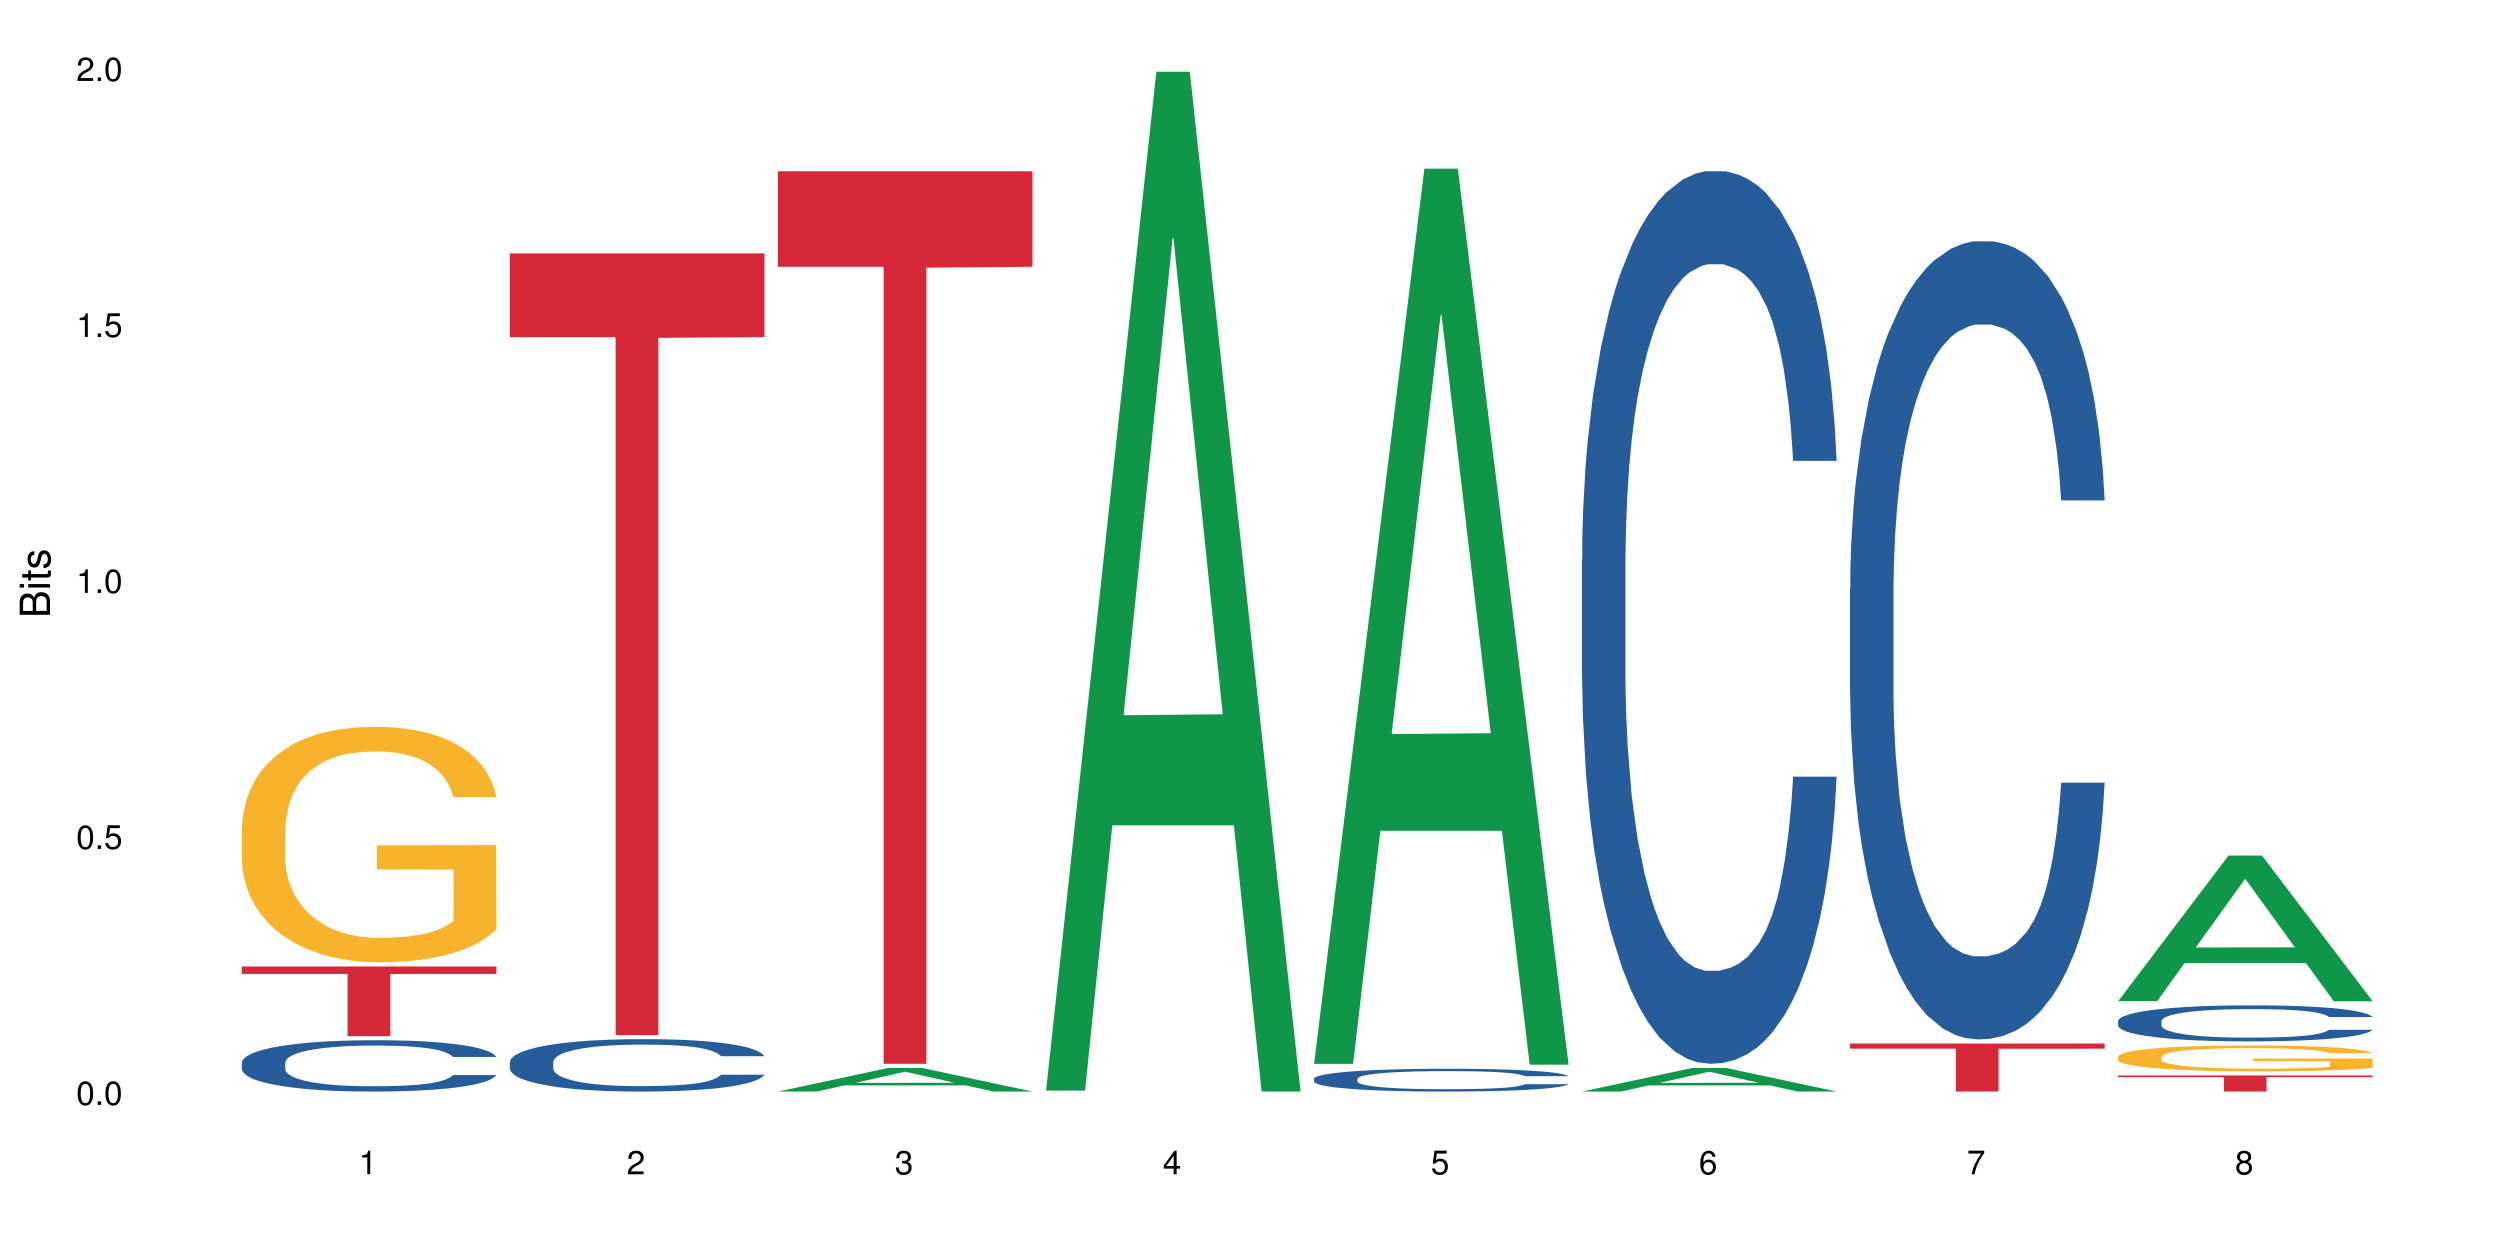 <?xml version="1.0" encoding="UTF-8"?>
<svg xmlns="http://www.w3.org/2000/svg" xmlns:xlink="http://www.w3.org/1999/xlink" width="720pt" height="360pt" viewBox="0 0 720 360" version="1.1">
<defs>
<g>
<symbol overflow="visible" id="glyph0-0">
<path style="stroke:none;" d=""/>
</symbol>
<symbol overflow="visible" id="glyph0-1">
<path style="stroke:none;" d="M 2.641 -6.797 C 2 -6.797 1.422 -6.531 1.078 -6.047 C 0.641 -5.453 0.406 -4.547 0.406 -3.297 C 0.406 -1 1.188 0.219 2.641 0.219 C 4.078 0.219 4.859 -1 4.859 -3.234 C 4.859 -4.562 4.656 -5.438 4.203 -6.047 C 3.844 -6.531 3.281 -6.797 2.641 -6.797 Z M 2.641 -6.047 C 3.547 -6.047 4 -5.125 4 -3.312 C 4 -1.375 3.562 -0.484 2.625 -0.484 C 1.734 -0.484 1.281 -1.422 1.281 -3.281 C 1.281 -5.141 1.734 -6.047 2.641 -6.047 Z M 2.641 -6.047 "/>
</symbol>
<symbol overflow="visible" id="glyph0-2">
<path style="stroke:none;" d="M 1.828 -1 L 0.828 -1 L 0.828 0 L 1.828 0 Z M 1.828 -1 "/>
</symbol>
<symbol overflow="visible" id="glyph0-3">
<path style="stroke:none;" d="M 4.562 -6.797 L 1.062 -6.797 L 0.547 -3.094 L 1.328 -3.094 C 1.719 -3.562 2.047 -3.734 2.578 -3.734 C 3.484 -3.734 4.062 -3.109 4.062 -2.094 C 4.062 -1.125 3.484 -0.531 2.578 -0.531 C 1.828 -0.531 1.375 -0.906 1.188 -1.672 L 0.328 -1.672 C 0.453 -1.109 0.547 -0.844 0.75 -0.594 C 1.125 -0.078 1.828 0.219 2.594 0.219 C 3.969 0.219 4.922 -0.781 4.922 -2.219 C 4.922 -3.562 4.031 -4.484 2.719 -4.484 C 2.25 -4.484 1.859 -4.359 1.469 -4.062 L 1.734 -5.969 L 4.562 -5.969 Z M 4.562 -6.797 "/>
</symbol>
<symbol overflow="visible" id="glyph0-4">
<path style="stroke:none;" d="M 2.484 -4.844 L 2.484 0 L 3.328 0 L 3.328 -6.797 L 2.766 -6.797 C 2.469 -5.75 2.281 -5.609 0.984 -5.453 L 0.984 -4.844 Z M 2.484 -4.844 "/>
</symbol>
<symbol overflow="visible" id="glyph0-5">
<path style="stroke:none;" d="M 4.859 -0.828 L 1.281 -0.828 C 1.359 -1.391 1.672 -1.75 2.5 -2.234 L 3.469 -2.75 C 4.406 -3.266 4.906 -3.969 4.906 -4.812 C 4.906 -5.375 4.672 -5.906 4.266 -6.266 C 3.859 -6.625 3.375 -6.797 2.719 -6.797 C 1.859 -6.797 1.219 -6.5 0.844 -5.922 C 0.609 -5.562 0.5 -5.125 0.484 -4.438 L 1.328 -4.438 C 1.359 -4.906 1.406 -5.188 1.531 -5.406 C 1.75 -5.812 2.188 -6.062 2.703 -6.062 C 3.469 -6.062 4.031 -5.516 4.031 -4.781 C 4.031 -4.25 3.719 -3.797 3.125 -3.438 L 2.234 -2.938 C 0.812 -2.141 0.406 -1.5 0.328 0 L 4.859 0 Z M 4.859 -0.828 "/>
</symbol>
<symbol overflow="visible" id="glyph0-6">
<path style="stroke:none;" d="M 2.125 -3.125 L 2.578 -3.125 C 3.516 -3.125 3.984 -2.703 3.984 -1.891 C 3.984 -1.031 3.469 -0.531 2.578 -0.531 C 1.656 -0.531 1.203 -0.984 1.156 -1.969 L 0.312 -1.969 C 0.344 -1.422 0.438 -1.078 0.609 -0.766 C 0.953 -0.109 1.625 0.219 2.547 0.219 C 3.953 0.219 4.859 -0.609 4.859 -1.906 C 4.859 -2.766 4.516 -3.25 3.703 -3.516 C 4.344 -3.766 4.656 -4.25 4.656 -4.938 C 4.656 -6.109 3.875 -6.797 2.578 -6.797 C 1.203 -6.797 0.484 -6.047 0.453 -4.609 L 1.297 -4.609 C 1.312 -5.016 1.344 -5.25 1.453 -5.453 C 1.641 -5.828 2.062 -6.062 2.594 -6.062 C 3.344 -6.062 3.797 -5.625 3.797 -4.906 C 3.797 -4.422 3.609 -4.141 3.25 -3.984 C 3.016 -3.891 2.719 -3.844 2.125 -3.844 Z M 2.125 -3.125 "/>
</symbol>
<symbol overflow="visible" id="glyph0-7">
<path style="stroke:none;" d="M 3.141 -1.625 L 3.141 0 L 3.984 0 L 3.984 -1.625 L 4.984 -1.625 L 4.984 -2.391 L 3.984 -2.391 L 3.984 -6.797 L 3.359 -6.797 L 0.266 -2.516 L 0.266 -1.625 Z M 3.141 -2.391 L 1 -2.391 L 3.141 -5.359 Z M 3.141 -2.391 "/>
</symbol>
<symbol overflow="visible" id="glyph0-8">
<path style="stroke:none;" d="M 4.781 -5.031 C 4.609 -6.141 3.891 -6.797 2.844 -6.797 C 2.094 -6.797 1.422 -6.438 1.031 -5.828 C 0.609 -5.172 0.406 -4.344 0.406 -3.094 C 0.406 -1.953 0.578 -1.234 0.984 -0.625 C 1.359 -0.078 1.953 0.219 2.703 0.219 C 3.984 0.219 4.922 -0.734 4.922 -2.078 C 4.922 -3.344 4.062 -4.234 2.844 -4.234 C 2.172 -4.234 1.641 -3.969 1.281 -3.469 C 1.281 -5.125 1.828 -6.047 2.797 -6.047 C 3.391 -6.047 3.797 -5.672 3.938 -5.031 Z M 2.734 -3.484 C 3.547 -3.484 4.062 -2.922 4.062 -2 C 4.062 -1.156 3.484 -0.531 2.703 -0.531 C 1.922 -0.531 1.328 -1.188 1.328 -2.047 C 1.328 -2.891 1.906 -3.484 2.734 -3.484 Z M 2.734 -3.484 "/>
</symbol>
<symbol overflow="visible" id="glyph0-9">
<path style="stroke:none;" d="M 4.984 -6.797 L 0.438 -6.797 L 0.438 -5.969 L 4.109 -5.969 C 2.5 -3.656 1.828 -2.234 1.328 0 L 2.219 0 C 2.594 -2.172 3.453 -4.047 4.984 -6.094 Z M 4.984 -6.797 "/>
</symbol>
<symbol overflow="visible" id="glyph0-10">
<path style="stroke:none;" d="M 3.75 -3.578 C 4.453 -4 4.688 -4.344 4.688 -4.984 C 4.688 -6.047 3.844 -6.797 2.641 -6.797 C 1.438 -6.797 0.594 -6.047 0.594 -4.984 C 0.594 -4.359 0.828 -4.016 1.516 -3.578 C 0.734 -3.203 0.359 -2.641 0.359 -1.891 C 0.359 -0.641 1.297 0.219 2.641 0.219 C 3.984 0.219 4.922 -0.641 4.922 -1.875 C 4.922 -2.641 4.531 -3.203 3.75 -3.578 Z M 2.641 -6.047 C 3.359 -6.047 3.812 -5.625 3.812 -4.969 C 3.812 -4.344 3.344 -3.922 2.641 -3.922 C 1.922 -3.922 1.453 -4.344 1.453 -4.984 C 1.453 -5.625 1.922 -6.047 2.641 -6.047 Z M 2.641 -3.203 C 3.484 -3.203 4.062 -2.672 4.062 -1.875 C 4.062 -1.062 3.484 -0.531 2.625 -0.531 C 1.797 -0.531 1.219 -1.078 1.219 -1.875 C 1.219 -2.672 1.797 -3.203 2.641 -3.203 Z M 2.641 -3.203 "/>
</symbol>
<symbol overflow="visible" id="glyph1-0">
<path style="stroke:none;" d=""/>
</symbol>
<symbol overflow="visible" id="glyph1-1">
<path style="stroke:none;" d="M 0 -0.953 L 0 -4.891 C 0 -5.719 -0.234 -6.344 -0.734 -6.797 C -1.188 -7.234 -1.812 -7.469 -2.5 -7.469 C -3.547 -7.469 -4.188 -7 -4.625 -5.875 C -4.984 -6.672 -5.641 -7.094 -6.531 -7.094 C -7.156 -7.094 -7.734 -6.859 -8.141 -6.391 C -8.562 -5.938 -8.75 -5.344 -8.75 -4.5 L -8.75 -0.953 Z M -4.984 -2.062 L -7.766 -2.062 L -7.766 -4.219 C -7.766 -4.844 -7.688 -5.203 -7.453 -5.5 C -7.219 -5.812 -6.859 -5.969 -6.375 -5.969 C -5.906 -5.969 -5.531 -5.812 -5.297 -5.5 C -5.062 -5.203 -4.984 -4.844 -4.984 -4.219 Z M -0.984 -2.062 L -4 -2.062 L -4 -4.781 C -4 -5.328 -3.859 -5.688 -3.578 -5.953 C -3.297 -6.219 -2.922 -6.359 -2.484 -6.359 C -2.062 -6.359 -1.688 -6.219 -1.406 -5.953 C -1.109 -5.688 -0.984 -5.328 -0.984 -4.781 Z M -0.984 -2.062 "/>
</symbol>
<symbol overflow="visible" id="glyph1-2">
<path style="stroke:none;" d="M -6.281 -1.797 L -6.281 -0.797 L 0 -0.797 L 0 -1.797 Z M -8.75 -1.797 L -8.75 -0.797 L -7.484 -0.797 L -7.484 -1.797 Z M -8.75 -1.797 "/>
</symbol>
<symbol overflow="visible" id="glyph1-3">
<path style="stroke:none;" d="M -6.281 -3.047 L -6.281 -2.016 L -8.016 -2.016 L -8.016 -1.016 L -6.281 -1.016 L -6.281 -0.172 L -5.469 -0.172 L -5.469 -1.016 L -0.719 -1.016 C -0.078 -1.016 0.281 -1.453 0.281 -2.234 C 0.281 -2.469 0.25 -2.719 0.188 -3.047 L -0.641 -3.047 C -0.609 -2.922 -0.594 -2.766 -0.594 -2.562 C -0.594 -2.141 -0.719 -2.016 -1.156 -2.016 L -5.469 -2.016 L -5.469 -3.047 Z M -6.281 -3.047 "/>
</symbol>
<symbol overflow="visible" id="glyph1-4">
<path style="stroke:none;" d="M -4.531 -5.25 C -5.766 -5.25 -6.469 -4.422 -6.469 -2.969 C -6.469 -1.516 -5.719 -0.562 -4.547 -0.562 C -3.562 -0.562 -3.094 -1.062 -2.734 -2.562 L -2.516 -3.484 C -2.344 -4.188 -2.094 -4.469 -1.625 -4.469 C -1.047 -4.469 -0.641 -3.875 -0.641 -3 C -0.641 -2.453 -0.797 -2 -1.062 -1.75 C -1.25 -1.594 -1.422 -1.531 -1.875 -1.469 L -1.875 -0.406 C -0.422 -0.453 0.281 -1.266 0.281 -2.922 C 0.281 -4.5 -0.5 -5.516 -1.719 -5.516 C -2.656 -5.516 -3.172 -4.984 -3.469 -3.734 L -3.703 -2.766 C -3.891 -1.953 -4.156 -1.609 -4.594 -1.609 C -5.172 -1.609 -5.547 -2.125 -5.547 -2.938 C -5.547 -3.75 -5.203 -4.172 -4.531 -4.203 Z M -4.531 -5.25 "/>
</symbol>
</g>
</defs>
<g id="surface105939">
<rect x="0" y="0" width="720" height="360" style="fill:rgb(100%,100%,100%);fill-opacity:1;stroke:none;"/>
<path style=" stroke:none;fill-rule:nonzero;fill:rgb(14.51%,36.078%,60%);fill-opacity:1;" d="M 69.629 306.027 L 69.719 306.012 L 69.719 305.691 L 69.988 305.176 L 70.613 304.527 L 71.238 304.082 L 72.848 303.285 L 75.086 302.516 L 77.41 301.922 L 79.109 301.57 L 80.629 301.301 L 84.117 300.801 L 86.355 300.547 L 88.77 300.316 L 91.719 300.086 L 93.867 299.953 L 98.695 299.734 L 102.273 299.641 L 105.047 299.602 L 111.039 299.602 L 114.613 299.656 L 117.207 299.723 L 120.07 299.828 L 122.484 299.953 L 126.688 300.25 L 130.445 300.625 L 132.145 300.844 L 134.828 301.262 L 136.883 301.668 L 138.316 302.016 L 139.926 302.516 L 141.355 303.125 L 142.43 303.812 L 142.965 304.395 L 130.445 304.395 L 129.82 303.852 L 129.102 303.434 L 127.762 302.883 L 126.422 302.488 L 124.543 302.098 L 122.844 301.84 L 120.516 301.586 L 118.461 301.422 L 116.312 301.301 L 114.258 301.219 L 110.32 301.141 L 105.762 301.141 L 104.062 301.168 L 100.574 301.273 L 98.695 301.371 L 96.012 301.559 L 94.133 301.734 L 91.898 302.004 L 90.379 302.234 L 88.5 302.586 L 87.16 302.895 L 85.637 303.34 L 84.742 303.68 L 83.938 304.055 L 83.223 304.5 L 82.688 304.973 L 82.328 305.473 L 82.148 305.961 L 82.148 308.051 L 82.328 308.539 L 82.777 309.105 L 83.938 309.93 L 85.637 310.645 L 87.605 311.211 L 89.484 311.617 L 90.559 311.805 L 91.988 312.02 L 94.223 312.293 L 97.445 312.562 L 99.32 312.668 L 102.184 312.777 L 105.137 312.832 L 109.07 312.832 L 112.559 312.777 L 114.883 312.711 L 117.297 312.602 L 120.605 312.371 L 122.664 312.156 L 124.453 311.898 L 125.793 311.645 L 126.688 311.426 L 128.031 311.008 L 129.102 310.551 L 129.906 310.078 L 130.445 309.617 L 142.965 309.617 L 142.43 310.16 L 141.625 310.684 L 140.82 311.078 L 139.566 311.551 L 138.137 311.969 L 136.078 312.441 L 134.379 312.75 L 132.145 313.09 L 130.086 313.344 L 127.852 313.574 L 124.543 313.844 L 122.395 313.98 L 120.07 314.102 L 117.297 314.207 L 113.809 314.305 L 110.055 314.355 L 106.566 314.371 L 102.809 314.344 L 100.035 314.289 L 96.371 314.168 L 91.809 313.926 L 88.5 313.668 L 85.906 313.41 L 83.672 313.141 L 81.168 312.777 L 77.945 312.184 L 75.98 311.723 L 74.637 311.348 L 73.117 310.82 L 72.043 310.348 L 70.793 309.59 L 69.898 308.633 L 69.629 307.891 Z M 69.629 306.027 "/>
<path style=" stroke:none;fill-rule:nonzero;fill:rgb(96.863%,70.196%,16.863%);fill-opacity:1;" d="M 69.629 238.379 L 69.719 238.316 L 69.719 237.078 L 70.078 234.289 L 70.973 230.449 L 72.133 227.289 L 73.387 224.812 L 74.191 223.512 L 75.531 221.652 L 76.695 220.289 L 79.645 217.504 L 83.402 214.898 L 85.461 213.785 L 87.785 212.73 L 91.094 211.555 L 92.613 211.121 L 97.266 210.129 L 102.543 209.512 L 108.355 209.324 L 111.039 209.387 L 114.703 209.637 L 119.711 210.316 L 122.574 210.938 L 124.809 211.555 L 127.137 212.359 L 129.996 213.598 L 132.68 215.086 L 134.828 216.574 L 136.973 218.43 L 138.762 220.414 L 140.281 222.582 L 141.625 225.184 L 142.43 227.352 L 142.965 229.52 L 130.535 229.52 L 129.82 227.352 L 129.016 225.68 L 127.672 223.633 L 126.332 222.148 L 124.988 220.973 L 122.484 219.359 L 120.34 218.371 L 117.656 217.504 L 115.062 216.945 L 112.109 216.574 L 110.32 216.449 L 105.582 216.449 L 101.289 216.883 L 98.785 217.379 L 96.996 217.875 L 94.492 218.805 L 92.973 219.547 L 92.078 220.043 L 89.395 221.961 L 87.605 223.695 L 86.621 224.875 L 85.371 226.73 L 84.477 228.402 L 83.492 230.883 L 82.953 232.742 L 82.238 236.953 L 82.148 248.102 L 82.418 250.457 L 82.953 252.996 L 83.672 255.227 L 84.742 257.582 L 85.816 259.375 L 87.695 261.793 L 89.305 263.402 L 90.559 264.457 L 92.973 266.129 L 93.957 266.688 L 96.281 267.801 L 98.695 268.668 L 101.648 269.41 L 103.883 269.785 L 107.461 270.094 L 112.02 270.094 L 117.387 269.723 L 120.785 269.227 L 123.109 268.73 L 124.633 268.297 L 126.508 267.613 L 127.852 266.996 L 129.102 266.312 L 130.625 265.262 L 130.625 250.457 L 108.535 250.395 L 108.535 243.457 L 142.875 243.395 L 142.965 267.613 L 141.086 269.289 L 138.762 270.898 L 136.527 272.137 L 134.199 273.191 L 130.891 274.367 L 128.207 275.109 L 124.094 275.977 L 120.34 276.535 L 116.402 276.906 L 112.914 277.094 L 108.801 277.156 L 105.137 277.031 L 101.199 276.66 L 98.07 276.164 L 95.207 275.543 L 92.344 274.738 L 88.77 273.438 L 86.441 272.387 L 84.027 271.086 L 81.613 269.535 L 79.469 267.863 L 78.035 266.562 L 76.605 265.074 L 75.086 263.219 L 73.652 261.109 L 72.582 259.191 L 71.598 257.023 L 70.883 254.977 L 70.164 252.191 L 69.809 249.961 L 69.629 248.039 Z M 69.629 238.379 "/>
<path style=" stroke:none;fill-rule:nonzero;fill:rgb(83.922%,15.686%,22.353%);fill-opacity:1;" d="M 69.629 278.336 L 142.965 278.336 L 142.965 280.484 L 112.402 280.504 L 112.402 298.422 L 100.105 298.422 L 100.105 280.523 L 99.926 280.484 L 69.629 280.484 Z M 69.629 278.336 "/>
<path style=" stroke:none;fill-rule:nonzero;fill:rgb(14.51%,36.078%,60%);fill-opacity:1;" d="M 146.824 305.848 L 146.914 305.832 L 146.914 305.504 L 147.184 304.977 L 147.809 304.316 L 148.434 303.859 L 150.043 303.047 L 152.281 302.262 L 154.605 301.656 L 156.305 301.297 L 157.824 301.02 L 161.312 300.508 L 163.551 300.246 L 165.965 300.012 L 168.914 299.777 L 171.062 299.641 L 175.891 299.422 L 179.469 299.324 L 182.242 299.281 L 188.234 299.281 L 191.812 299.336 L 194.406 299.406 L 197.266 299.516 L 199.68 299.641 L 203.883 299.945 L 207.641 300.332 L 209.34 300.551 L 212.023 300.98 L 214.078 301.391 L 215.512 301.75 L 217.121 302.262 L 218.551 302.883 L 219.625 303.586 L 220.16 304.18 L 207.641 304.18 L 207.016 303.625 L 206.301 303.199 L 204.957 302.633 L 203.617 302.234 L 201.738 301.832 L 200.039 301.57 L 197.715 301.309 L 195.656 301.145 L 193.512 301.02 L 191.453 300.938 L 187.52 300.855 L 182.957 300.855 L 181.258 300.883 L 177.77 300.992 L 175.891 301.09 L 173.207 301.281 L 171.332 301.461 L 169.094 301.738 L 167.574 301.973 L 165.695 302.332 L 164.355 302.648 L 162.836 303.102 L 161.941 303.449 L 161.137 303.832 L 160.418 304.289 L 159.883 304.77 L 159.523 305.281 L 159.348 305.777 L 159.348 307.918 L 159.523 308.414 L 159.973 308.992 L 161.137 309.832 L 162.836 310.562 L 164.801 311.145 L 166.68 311.559 L 167.754 311.75 L 169.184 311.973 L 171.418 312.246 L 174.641 312.523 L 176.516 312.633 L 179.379 312.742 L 182.332 312.797 L 186.266 312.797 L 189.754 312.742 L 192.078 312.676 L 194.492 312.562 L 197.805 312.328 L 199.859 312.109 L 201.648 311.848 L 202.988 311.586 L 203.883 311.363 L 205.227 310.938 L 206.301 310.469 L 207.105 309.984 L 207.641 309.516 L 220.16 309.516 L 219.625 310.066 L 218.82 310.605 L 218.016 311.004 L 216.762 311.488 L 215.332 311.914 L 213.273 312.398 L 211.574 312.715 L 209.34 313.059 L 207.281 313.324 L 205.047 313.559 L 201.738 313.832 L 199.59 313.969 L 197.266 314.094 L 194.492 314.207 L 191.004 314.301 L 187.25 314.355 L 183.762 314.371 L 180.004 314.344 L 177.234 314.289 L 173.566 314.164 L 169.004 313.914 L 165.695 313.652 L 163.102 313.391 L 160.867 313.117 L 158.363 312.742 L 155.145 312.137 L 153.176 311.668 L 151.832 311.281 L 150.312 310.742 L 149.238 310.262 L 147.988 309.488 L 147.094 308.508 L 146.824 307.75 Z M 146.824 305.848 "/>
<path style=" stroke:none;fill-rule:nonzero;fill:rgb(83.922%,15.686%,22.353%);fill-opacity:1;" d="M 146.824 72.988 L 220.16 72.988 L 220.16 97.086 L 189.598 97.297 L 189.598 298.102 L 177.301 298.102 L 177.301 97.508 L 177.121 97.086 L 146.824 97.086 Z M 146.824 72.988 "/>
<path style=" stroke:none;fill-rule:nonzero;fill:rgb(6.275%,58.824%,28.235%);fill-opacity:1;" d="M 224.02 314.363 L 224.098 314.359 L 255.832 307.562 L 265.469 307.562 L 297.355 314.371 L 286.152 314.371 L 278.16 312.594 L 243.141 312.594 L 235.305 314.363 L 224.02 314.363 L 246.508 311.859 L 274.949 311.852 L 260.77 308.676 L 260.609 308.668 L 260.453 308.688 L 246.43 311.852 L 246.508 311.859 Z M 224.02 314.363 "/>
<path style=" stroke:none;fill-rule:nonzero;fill:rgb(83.922%,15.686%,22.353%);fill-opacity:1;" d="M 224.02 49.324 L 297.355 49.324 L 297.355 76.84 L 266.793 77.082 L 266.793 306.383 L 254.496 306.383 L 254.496 77.324 L 254.316 76.84 L 224.02 76.84 Z M 224.02 49.324 "/>
<path style=" stroke:none;fill-rule:nonzero;fill:rgb(6.275%,58.824%,28.235%);fill-opacity:1;" d="M 301.219 314.094 L 301.297 313.82 L 333.027 20.664 L 342.664 20.664 L 374.555 314.371 L 363.348 314.371 L 355.355 237.703 L 320.336 237.703 L 312.5 314.094 L 301.219 314.094 L 323.703 205.988 L 352.145 205.711 L 337.965 68.648 L 337.809 68.375 L 337.648 69.199 L 323.625 205.711 L 323.703 205.988 Z M 301.219 314.094 "/>
<path style=" stroke:none;fill-rule:nonzero;fill:rgb(6.275%,58.824%,28.235%);fill-opacity:1;" d="M 378.414 306.387 L 378.492 306.145 L 410.223 48.582 L 419.859 48.582 L 451.75 306.629 L 440.547 306.629 L 432.555 239.27 L 397.531 239.27 L 389.695 306.387 L 378.414 306.387 L 400.898 211.406 L 429.34 211.164 L 415.16 90.742 L 415.004 90.5 L 414.848 91.227 L 400.82 211.164 L 400.898 211.406 Z M 378.414 306.387 "/>
<path style=" stroke:none;fill-rule:nonzero;fill:rgb(14.51%,36.078%,60%);fill-opacity:1;" d="M 378.414 310.664 L 378.504 310.656 L 378.504 310.512 L 378.77 310.285 L 379.398 309.996 L 380.023 309.801 L 381.633 309.445 L 383.867 309.105 L 386.195 308.84 L 387.895 308.684 L 389.414 308.562 L 392.902 308.344 L 395.137 308.227 L 397.551 308.125 L 400.504 308.023 L 402.648 307.965 L 407.48 307.867 L 411.055 307.824 L 413.828 307.809 L 419.82 307.809 L 423.398 307.832 L 425.992 307.863 L 428.855 307.91 L 431.27 307.965 L 435.473 308.098 L 439.227 308.266 L 440.926 308.359 L 443.609 308.547 L 445.668 308.727 L 447.098 308.883 L 448.707 309.105 L 450.141 309.375 L 451.211 309.68 L 451.75 309.938 L 439.227 309.938 L 438.602 309.699 L 437.887 309.512 L 436.547 309.266 L 435.203 309.094 L 433.324 308.918 L 431.625 308.805 L 429.301 308.691 L 427.246 308.617 L 425.098 308.562 L 423.039 308.527 L 419.105 308.492 L 414.543 308.492 L 412.844 308.504 L 409.355 308.551 L 407.48 308.594 L 404.797 308.68 L 402.918 308.758 L 400.684 308.875 L 399.16 308.977 L 397.285 309.133 L 395.941 309.273 L 394.422 309.469 L 393.527 309.621 L 392.723 309.789 L 392.008 309.984 L 391.469 310.195 L 391.113 310.418 L 390.934 310.633 L 390.934 311.562 L 391.113 311.777 L 391.559 312.031 L 392.723 312.398 L 394.422 312.715 L 396.391 312.969 L 398.266 313.148 L 399.34 313.23 L 400.773 313.328 L 403.008 313.445 L 406.227 313.566 L 408.105 313.613 L 410.969 313.664 L 413.918 313.688 L 417.855 313.688 L 421.34 313.664 L 423.668 313.633 L 426.082 313.586 L 429.391 313.484 L 431.449 313.387 L 433.234 313.273 L 434.578 313.16 L 435.473 313.062 L 436.812 312.879 L 437.887 312.672 L 438.691 312.465 L 439.227 312.258 L 451.75 312.258 L 451.211 312.5 L 450.406 312.734 L 449.602 312.906 L 448.352 313.117 L 446.918 313.305 L 444.863 313.512 L 443.164 313.652 L 440.926 313.801 L 438.871 313.914 L 436.637 314.016 L 433.324 314.137 L 431.18 314.195 L 428.855 314.25 L 426.082 314.297 L 422.594 314.34 L 418.836 314.363 L 415.348 314.371 L 411.594 314.359 L 408.82 314.336 L 405.152 314.281 L 400.594 314.172 L 397.285 314.059 L 394.691 313.945 L 392.453 313.824 L 389.949 313.664 L 386.73 313.398 L 384.762 313.195 L 383.422 313.027 L 381.902 312.793 L 380.828 312.582 L 379.574 312.246 L 378.68 311.82 L 378.414 311.492 Z M 378.414 310.664 "/>
<path style=" stroke:none;fill-rule:nonzero;fill:rgb(6.275%,58.824%,28.235%);fill-opacity:1;" d="M 455.609 314.363 L 455.688 314.359 L 487.418 307.562 L 497.055 307.562 L 528.945 314.371 L 517.742 314.371 L 509.75 312.594 L 474.727 312.594 L 466.891 314.363 L 455.609 314.363 L 478.094 311.859 L 506.535 311.852 L 492.355 308.676 L 492.199 308.668 L 492.043 308.688 L 478.016 311.852 L 478.094 311.859 Z M 455.609 314.363 "/>
<path style=" stroke:none;fill-rule:nonzero;fill:rgb(14.51%,36.078%,60%);fill-opacity:1;" d="M 455.609 161.172 L 455.699 160.938 L 455.699 155.297 L 455.965 146.367 L 456.594 135.09 L 457.219 127.336 L 458.828 113.473 L 461.066 100.078 L 463.391 89.738 L 465.09 83.629 L 466.609 78.93 L 470.098 70.238 L 472.332 65.773 L 474.746 61.777 L 477.699 57.785 L 479.848 55.434 L 484.676 51.676 L 488.254 50.031 L 491.023 49.324 L 497.016 49.324 L 500.594 50.266 L 503.188 51.441 L 506.051 53.32 L 508.465 55.434 L 512.668 60.602 L 516.426 67.184 L 518.125 70.941 L 520.805 78.227 L 522.863 85.277 L 524.293 91.383 L 525.906 100.078 L 527.336 110.652 L 528.41 122.637 L 528.945 132.738 L 516.426 132.738 L 515.797 123.34 L 515.082 116.059 L 513.742 106.422 L 512.398 99.609 L 510.523 92.793 L 508.824 88.332 L 506.496 83.867 L 504.441 81.047 L 502.293 78.93 L 500.238 77.52 L 496.301 76.113 L 491.742 76.113 L 490.043 76.582 L 486.555 78.461 L 484.676 80.105 L 481.992 83.395 L 480.113 86.449 L 477.879 91.148 L 476.359 95.145 L 474.48 101.254 L 473.137 106.656 L 471.617 114.41 L 470.723 120.285 L 469.918 126.867 L 469.203 134.621 L 468.668 142.844 L 468.309 151.539 L 468.129 159.996 L 468.129 196.418 L 468.309 204.875 L 468.758 214.746 L 469.918 229.078 L 471.617 241.531 L 473.586 251.402 L 475.465 258.449 L 476.535 261.738 L 477.969 265.5 L 480.203 270.199 L 483.422 274.898 L 485.301 276.777 L 488.164 278.656 L 491.113 279.598 L 495.051 279.598 L 498.539 278.656 L 500.863 277.48 L 503.277 275.602 L 506.586 271.609 L 508.645 267.848 L 510.434 263.383 L 511.773 258.918 L 512.668 255.16 L 514.008 247.875 L 515.082 239.887 L 515.887 231.664 L 516.426 223.676 L 528.945 223.676 L 528.41 233.074 L 527.605 242.238 L 526.797 249.051 L 525.547 257.273 L 524.117 264.559 L 522.059 272.781 L 520.359 278.188 L 518.125 284.062 L 516.066 288.527 L 513.832 292.52 L 510.523 297.219 L 508.375 299.57 L 506.051 301.684 L 503.277 303.562 L 499.789 305.211 L 496.035 306.148 L 492.547 306.383 L 488.789 305.914 L 486.016 304.973 L 482.352 302.859 L 477.789 298.629 L 474.48 294.164 L 471.887 289.699 L 469.648 285 L 467.145 278.656 L 463.926 268.32 L 461.957 260.328 L 460.617 253.75 L 459.098 244.586 L 458.023 236.363 L 456.773 223.203 L 455.879 206.52 L 455.609 193.598 Z M 455.609 161.172 "/>
<path style=" stroke:none;fill-rule:nonzero;fill:rgb(14.51%,36.078%,60%);fill-opacity:1;" d="M 532.805 169.527 L 532.895 169.316 L 532.895 164.277 L 533.164 156.293 L 533.789 146.207 L 534.414 139.277 L 536.023 126.879 L 538.262 114.906 L 540.586 105.66 L 542.285 100.199 L 543.805 95.996 L 547.293 88.223 L 549.527 84.23 L 551.945 80.66 L 554.895 77.09 L 557.043 74.988 L 561.871 71.625 L 565.449 70.156 L 568.223 69.527 L 574.215 69.527 L 577.789 70.367 L 580.383 71.418 L 583.246 73.098 L 585.66 74.988 L 589.863 79.609 L 593.621 85.492 L 595.32 88.855 L 598.004 95.367 L 600.059 101.668 L 601.492 107.133 L 603.102 114.906 L 604.531 124.359 L 605.605 135.074 L 606.141 144.109 L 593.621 144.109 L 592.996 135.703 L 592.277 129.191 L 590.938 120.578 L 589.598 114.484 L 587.719 108.391 L 586.02 104.402 L 583.691 100.41 L 581.637 97.887 L 579.488 95.996 L 577.434 94.738 L 573.496 93.477 L 568.938 93.477 L 567.238 93.895 L 563.75 95.578 L 561.871 97.047 L 559.188 99.988 L 557.309 102.719 L 555.074 106.922 L 553.555 110.492 L 551.676 115.957 L 550.336 120.789 L 548.812 127.719 L 547.918 132.973 L 547.113 138.855 L 546.398 145.789 L 545.863 153.141 L 545.504 160.914 L 545.324 168.477 L 545.324 201.043 L 545.504 208.605 L 545.953 217.43 L 547.113 230.242 L 548.812 241.379 L 550.781 250.203 L 552.66 256.504 L 553.734 259.445 L 555.164 262.809 L 557.398 267.008 L 560.617 271.211 L 562.496 272.891 L 565.359 274.574 L 568.309 275.414 L 572.246 275.414 L 575.734 274.574 L 578.059 273.523 L 580.473 271.84 L 583.781 268.27 L 585.84 264.91 L 587.629 260.918 L 588.969 256.926 L 589.863 253.562 L 591.207 247.051 L 592.277 239.906 L 593.082 232.555 L 593.621 225.41 L 606.141 225.41 L 605.605 233.816 L 604.801 242.008 L 603.996 248.102 L 602.742 255.453 L 601.312 261.969 L 599.254 269.32 L 597.555 274.152 L 595.32 279.406 L 593.262 283.395 L 591.027 286.969 L 587.719 291.168 L 585.57 293.27 L 583.246 295.16 L 580.473 296.844 L 576.984 298.312 L 573.23 299.152 L 569.742 299.363 L 565.984 298.941 L 563.211 298.102 L 559.547 296.211 L 554.984 292.43 L 551.676 288.438 L 549.082 284.445 L 546.848 280.246 L 544.344 274.574 L 541.121 265.328 L 539.156 258.188 L 537.812 252.305 L 536.293 244.109 L 535.219 236.758 L 533.969 224.992 L 533.074 210.074 L 532.805 198.52 Z M 532.805 169.527 "/>
<path style=" stroke:none;fill-rule:nonzero;fill:rgb(83.922%,15.686%,22.353%);fill-opacity:1;" d="M 532.805 300.543 L 606.141 300.543 L 606.141 302.023 L 575.578 302.035 L 575.578 314.371 L 563.281 314.371 L 563.281 302.051 L 563.102 302.023 L 532.805 302.023 Z M 532.805 300.543 "/>
<path style=" stroke:none;fill-rule:nonzero;fill:rgb(6.275%,58.824%,28.235%);fill-opacity:1;" d="M 610 288.328 L 610.078 288.289 L 641.812 246.391 L 651.449 246.391 L 683.336 288.367 L 672.133 288.367 L 664.141 277.41 L 629.117 277.41 L 621.285 288.328 L 610 288.328 L 632.488 272.875 L 660.93 272.836 L 646.746 253.246 L 646.59 253.207 L 646.434 253.328 L 632.41 272.836 L 632.488 272.875 Z M 610 288.328 "/>
<path style=" stroke:none;fill-rule:nonzero;fill:rgb(14.51%,36.078%,60%);fill-opacity:1;" d="M 610 294.059 L 610.09 294.047 L 610.09 293.82 L 610.359 293.461 L 610.984 293.004 L 611.609 292.691 L 613.219 292.133 L 615.457 291.594 L 617.781 291.176 L 619.48 290.93 L 621 290.742 L 624.488 290.391 L 626.727 290.211 L 629.141 290.047 L 632.09 289.887 L 634.238 289.793 L 639.066 289.641 L 642.645 289.574 L 645.418 289.547 L 651.41 289.547 L 654.988 289.582 L 657.578 289.633 L 660.441 289.707 L 662.855 289.793 L 667.059 290 L 670.816 290.266 L 672.516 290.418 L 675.199 290.711 L 677.254 290.996 L 678.688 291.242 L 680.297 291.594 L 681.727 292.02 L 682.801 292.504 L 683.336 292.91 L 670.816 292.91 L 670.191 292.531 L 669.477 292.238 L 668.133 291.848 L 666.793 291.574 L 664.914 291.301 L 663.215 291.121 L 660.891 290.938 L 658.832 290.824 L 656.688 290.742 L 654.629 290.684 L 650.695 290.625 L 646.133 290.625 L 644.434 290.645 L 640.945 290.723 L 639.066 290.789 L 636.383 290.922 L 634.508 291.043 L 632.27 291.234 L 630.75 291.395 L 628.871 291.641 L 627.531 291.859 L 626.008 292.172 L 625.117 292.41 L 624.309 292.676 L 623.594 292.988 L 623.059 293.32 L 622.699 293.668 L 622.523 294.012 L 622.523 295.48 L 622.699 295.82 L 623.148 296.219 L 624.309 296.797 L 626.008 297.301 L 627.977 297.699 L 629.855 297.98 L 630.93 298.113 L 632.359 298.266 L 634.594 298.457 L 637.816 298.645 L 639.691 298.723 L 642.555 298.797 L 645.508 298.836 L 649.441 298.836 L 652.93 298.797 L 655.254 298.75 L 657.668 298.676 L 660.977 298.512 L 663.035 298.363 L 664.824 298.18 L 666.164 298 L 667.059 297.852 L 668.402 297.555 L 669.477 297.234 L 670.281 296.902 L 670.816 296.578 L 683.336 296.578 L 682.801 296.957 L 681.996 297.328 L 681.191 297.602 L 679.938 297.934 L 678.508 298.23 L 676.449 298.562 L 674.75 298.777 L 672.516 299.016 L 670.457 299.195 L 668.223 299.355 L 664.914 299.547 L 662.766 299.641 L 660.441 299.727 L 657.668 299.801 L 654.18 299.867 L 650.426 299.906 L 646.938 299.918 L 643.18 299.898 L 640.41 299.859 L 636.742 299.773 L 632.18 299.602 L 628.871 299.422 L 626.277 299.242 L 624.043 299.055 L 621.539 298.797 L 618.316 298.379 L 616.352 298.059 L 615.008 297.793 L 613.488 297.422 L 612.414 297.09 L 611.164 296.559 L 610.27 295.887 L 610 295.367 Z M 610 294.059 "/>
<path style=" stroke:none;fill-rule:nonzero;fill:rgb(96.863%,70.196%,16.863%);fill-opacity:1;" d="M 610 304.293 L 610.09 304.285 L 610.09 304.148 L 610.449 303.844 L 611.344 303.422 L 612.504 303.074 L 613.758 302.801 L 614.562 302.656 L 615.902 302.453 L 617.066 302.301 L 620.016 301.996 L 623.773 301.711 L 625.832 301.586 L 628.156 301.469 L 631.465 301.34 L 632.984 301.293 L 637.637 301.184 L 642.914 301.117 L 648.727 301.094 L 651.41 301.102 L 655.074 301.129 L 660.086 301.203 L 662.945 301.273 L 665.184 301.34 L 667.508 301.43 L 670.367 301.566 L 673.051 301.73 L 675.199 301.895 L 677.344 302.098 L 679.133 302.316 L 680.652 302.555 L 681.996 302.84 L 682.801 303.078 L 683.336 303.316 L 670.906 303.316 L 670.191 303.078 L 669.387 302.895 L 668.043 302.672 L 666.703 302.508 L 665.359 302.379 L 662.855 302.199 L 660.711 302.09 L 658.027 301.996 L 655.434 301.934 L 652.48 301.895 L 650.695 301.879 L 645.953 301.879 L 641.66 301.926 L 639.156 301.98 L 637.367 302.035 L 634.863 302.141 L 633.344 302.219 L 632.449 302.273 L 629.766 302.488 L 627.977 302.676 L 626.992 302.809 L 625.742 303.012 L 624.848 303.195 L 623.863 303.469 L 623.328 303.672 L 622.609 304.137 L 622.523 305.363 L 622.789 305.621 L 623.328 305.902 L 624.043 306.148 L 625.117 306.406 L 626.188 306.605 L 628.066 306.871 L 629.676 307.047 L 630.93 307.164 L 633.344 307.348 L 634.328 307.41 L 636.652 307.531 L 639.066 307.629 L 642.02 307.707 L 644.254 307.75 L 647.832 307.785 L 652.395 307.785 L 657.758 307.742 L 661.156 307.688 L 663.484 307.633 L 665.004 307.586 L 666.883 307.512 L 668.223 307.441 L 669.477 307.367 L 670.996 307.254 L 670.996 305.621 L 648.906 305.617 L 648.906 304.852 L 683.246 304.844 L 683.336 307.512 L 681.457 307.695 L 679.133 307.871 L 676.898 308.008 L 674.574 308.125 L 671.262 308.254 L 668.582 308.336 L 664.465 308.434 L 660.711 308.492 L 656.773 308.535 L 653.285 308.555 L 649.172 308.562 L 645.508 308.547 L 641.57 308.508 L 638.441 308.453 L 635.578 308.383 L 632.719 308.297 L 629.141 308.152 L 626.816 308.035 L 624.398 307.895 L 621.984 307.723 L 619.84 307.539 L 618.406 307.395 L 616.977 307.23 L 615.457 307.027 L 614.027 306.797 L 612.953 306.586 L 611.969 306.344 L 611.254 306.121 L 610.539 305.812 L 610.18 305.566 L 610 305.355 Z M 610 304.293 "/>
<path style=" stroke:none;fill-rule:nonzero;fill:rgb(83.922%,15.686%,22.353%);fill-opacity:1;" d="M 610 309.742 L 683.336 309.742 L 683.336 310.238 L 652.773 310.242 L 652.773 314.371 L 640.477 314.371 L 640.477 310.246 L 640.297 310.238 L 610 310.238 Z M 610 309.742 "/>
<g style="fill:rgb(0%,0%,0%);fill-opacity:1;">
  <use xlink:href="#glyph0-1" x="21.957" y="318.198"/>
  <use xlink:href="#glyph0-2" x="27.291" y="318.198"/>
  <use xlink:href="#glyph0-1" x="29.958" y="318.198"/>
</g>
<g style="fill:rgb(0%,0%,0%);fill-opacity:1;">
  <use xlink:href="#glyph0-1" x="21.957" y="244.476"/>
  <use xlink:href="#glyph0-2" x="27.291" y="244.476"/>
  <use xlink:href="#glyph0-3" x="29.958" y="244.476"/>
</g>
<g style="fill:rgb(0%,0%,0%);fill-opacity:1;">
  <use xlink:href="#glyph0-4" x="21.957" y="170.753"/>
  <use xlink:href="#glyph0-2" x="27.291" y="170.753"/>
  <use xlink:href="#glyph0-1" x="29.958" y="170.753"/>
</g>
<g style="fill:rgb(0%,0%,0%);fill-opacity:1;">
  <use xlink:href="#glyph0-4" x="21.957" y="97.034"/>
  <use xlink:href="#glyph0-2" x="27.291" y="97.034"/>
  <use xlink:href="#glyph0-3" x="29.958" y="97.034"/>
</g>
<g style="fill:rgb(0%,0%,0%);fill-opacity:1;">
  <use xlink:href="#glyph0-5" x="21.957" y="23.312"/>
  <use xlink:href="#glyph0-2" x="27.291" y="23.312"/>
  <use xlink:href="#glyph0-1" x="29.958" y="23.312"/>
</g>
<g style="fill:rgb(0%,0%,0%);fill-opacity:1;">
  <use xlink:href="#glyph0-4" x="103.297" y="338.19"/>
</g>
<g style="fill:rgb(0%,0%,0%);fill-opacity:1;">
  <use xlink:href="#glyph0-5" x="180.492" y="338.19"/>
</g>
<g style="fill:rgb(0%,0%,0%);fill-opacity:1;">
  <use xlink:href="#glyph0-6" x="257.688" y="338.19"/>
</g>
<g style="fill:rgb(0%,0%,0%);fill-opacity:1;">
  <use xlink:href="#glyph0-7" x="334.887" y="338.19"/>
</g>
<g style="fill:rgb(0%,0%,0%);fill-opacity:1;">
  <use xlink:href="#glyph0-3" x="412.082" y="338.19"/>
</g>
<g style="fill:rgb(0%,0%,0%);fill-opacity:1;">
  <use xlink:href="#glyph0-8" x="489.277" y="338.19"/>
</g>
<g style="fill:rgb(0%,0%,0%);fill-opacity:1;">
  <use xlink:href="#glyph0-9" x="566.473" y="338.19"/>
</g>
<g style="fill:rgb(0%,0%,0%);fill-opacity:1;">
  <use xlink:href="#glyph0-10" x="643.668" y="338.19"/>
</g>
<g style="fill:rgb(0%,0%,0%);fill-opacity:1;">
  <use xlink:href="#glyph1-1" x="14.412" y="178.016"/>
  <use xlink:href="#glyph1-2" x="14.412" y="170.012"/>
  <use xlink:href="#glyph1-3" x="14.412" y="167.348"/>
  <use xlink:href="#glyph1-4" x="14.412" y="164.012"/>
</g>
</g>
</svg>
